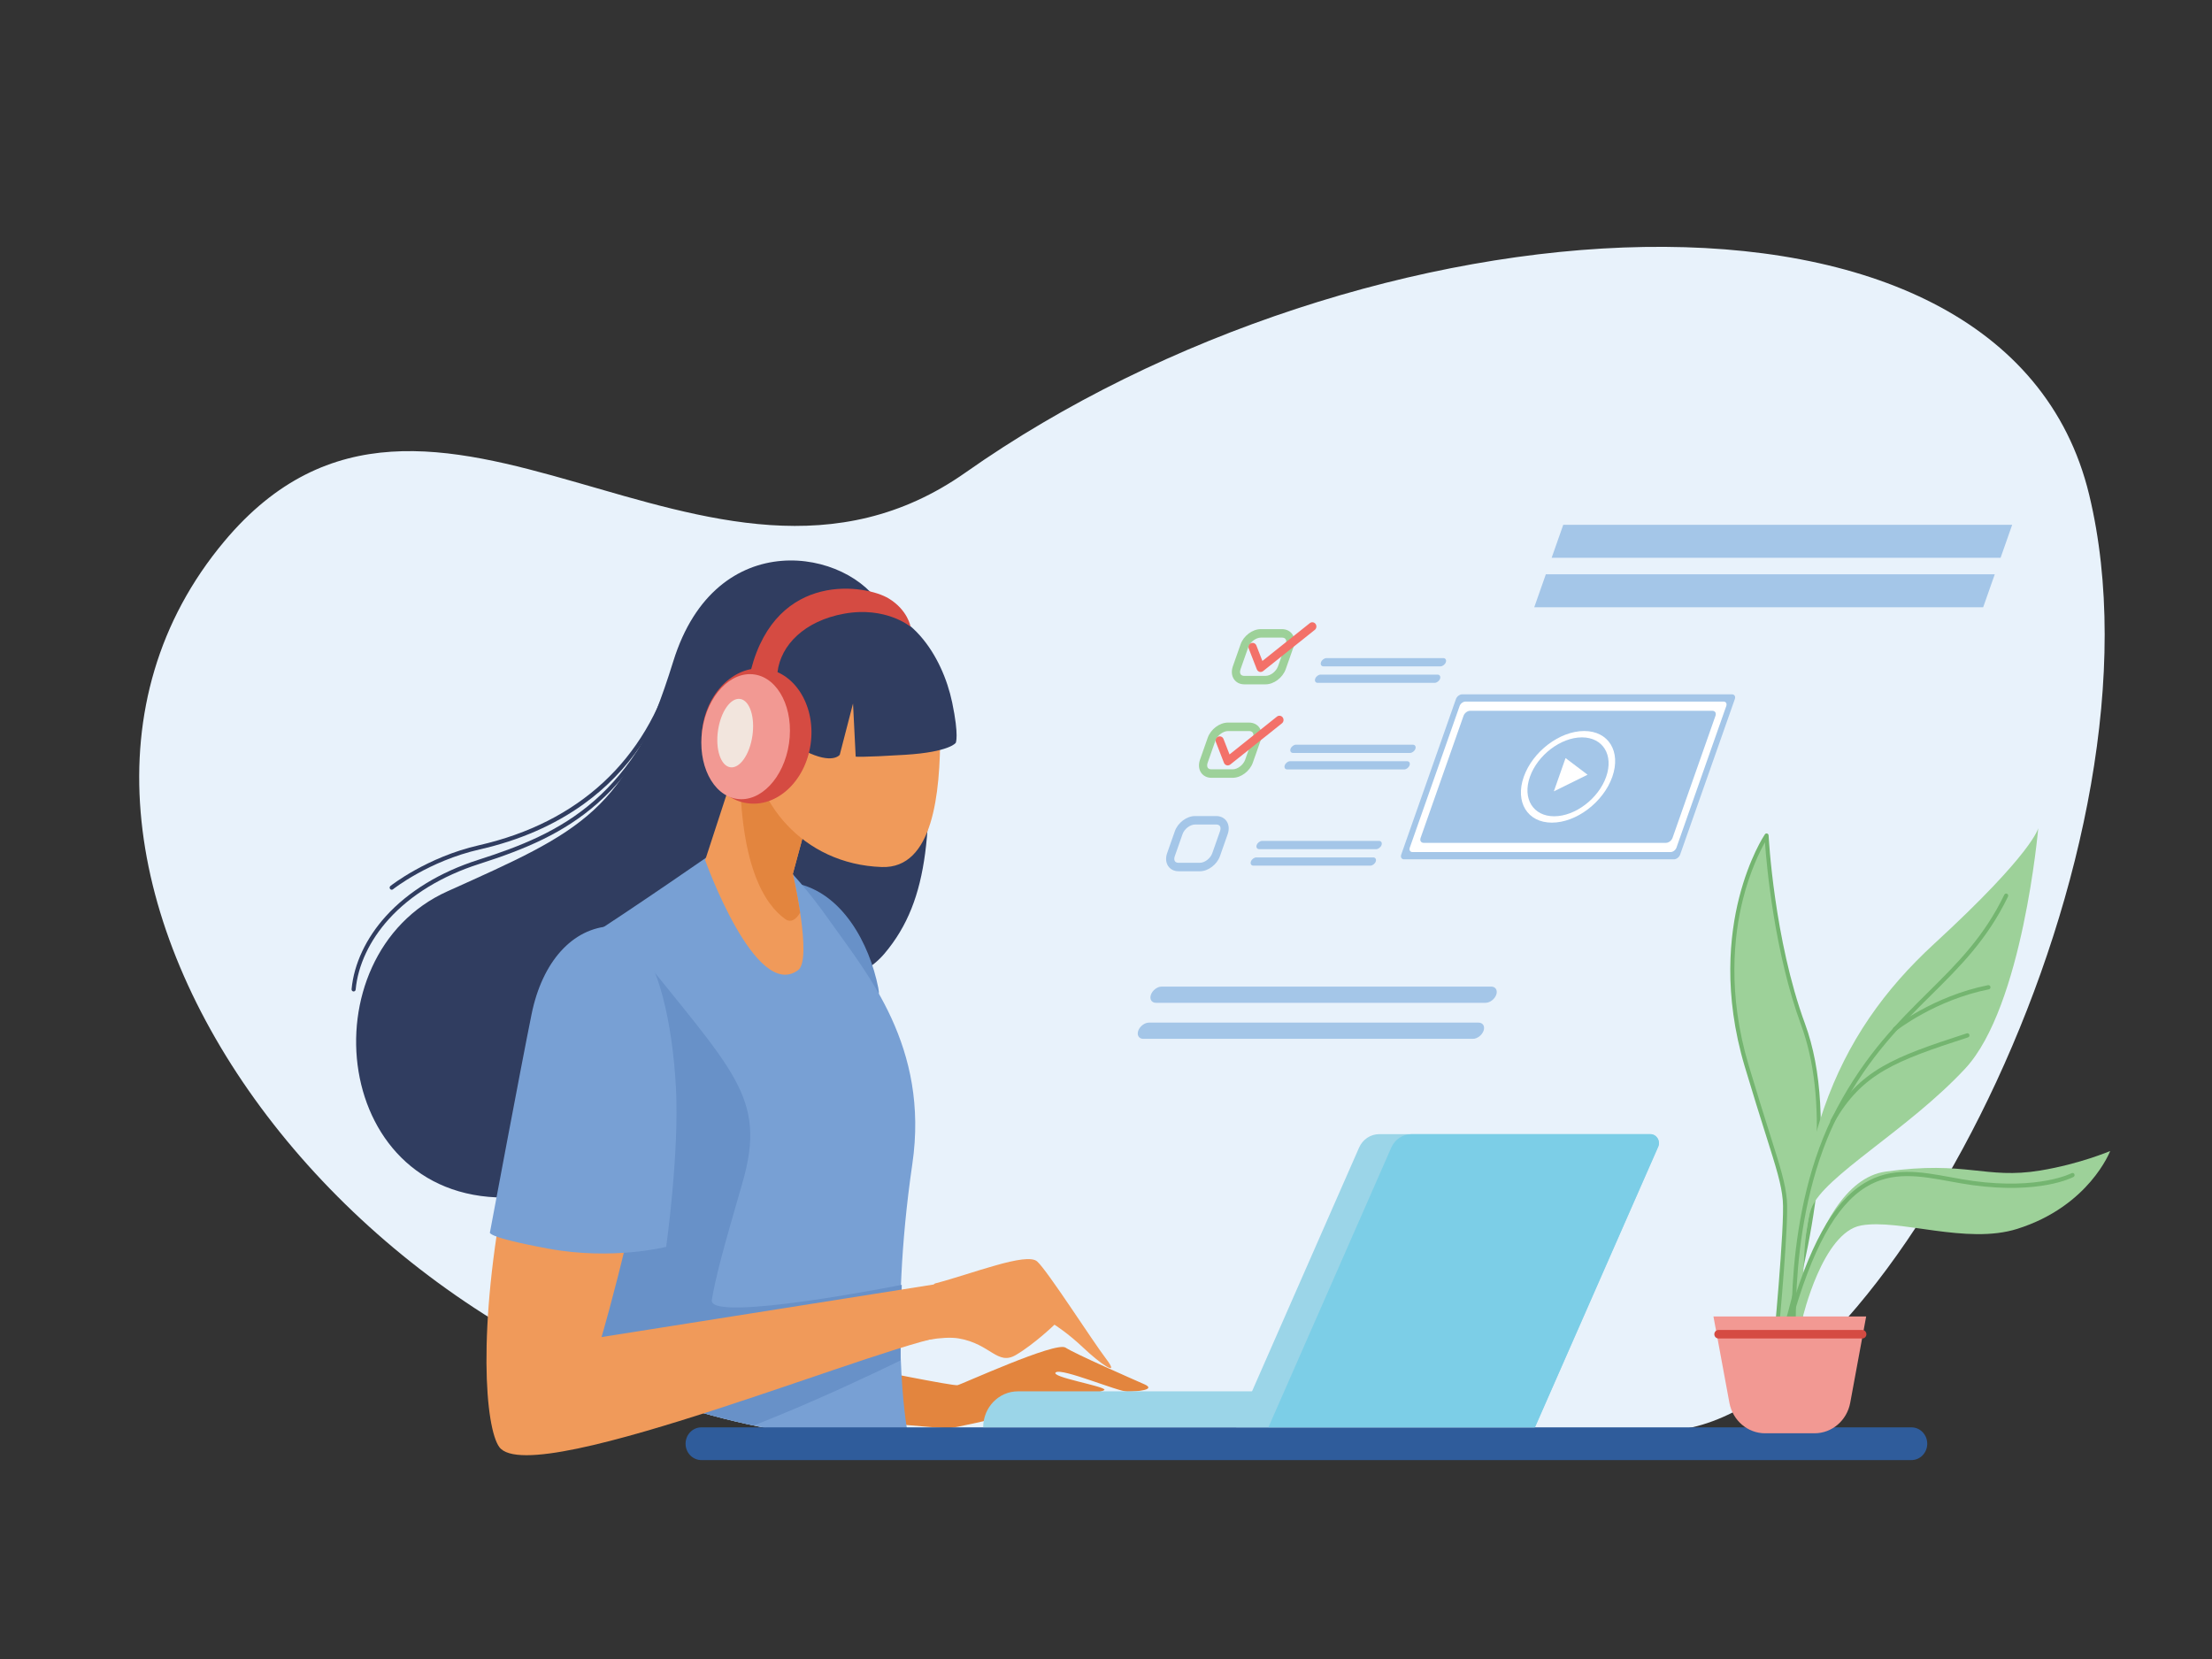 <?xml version="1.0" encoding="utf-8"?>
<!-- Generator: Adobe Illustrator 16.0.0, SVG Export Plug-In . SVG Version: 6.00 Build 0)  -->
<!DOCTYPE svg PUBLIC "-//W3C//DTD SVG 1.1//EN" "http://www.w3.org/Graphics/SVG/1.1/DTD/svg11.dtd">
<svg version="1.1" id="Layer_1" xmlns="http://www.w3.org/2000/svg" xmlns:xlink="http://www.w3.org/1999/xlink" x="0px" y="0px"
	 width="400px" height="300px" viewBox="0 0 400 300" enable-background="new 0 0 400 300" xml:space="preserve">
<rect x="0" y="0" width="400" height="300" fill="#333333" stroke="none"/>
<g>
	<path fill="#E8F2FB" d="M155.854,260.427C65.066,254.958-7.742,155.566,40.568,97.883c37.468-44.737,87.425,20.38,134.021-12.427
		c71.685-50.473,187.821-59.649,203.192,3.977c15.372,63.626-35.547,163.041-73.495,169.006S155.854,260.427,155.854,260.427z"/>
	<path fill="#303D60" d="M167.624,125.719c0.961,23.86,0.721,36.784-7.686,46.725c-8.406,9.941-31.944,7.456-31.944,7.456
		s-2.321,35.126-35.226,36.617s-37.628-43.742-11.849-55.341c24.54-11.041,32.344-14.249,40.831-41.589
		c7.753-24.975,31.944-20.214,37.708-9.775C165.222,120.25,167.624,125.719,167.624,125.719z"/>
	<path fill="#E3853E" d="M156.815,247.503c0,0,15.531,3.147,16.333,2.982c0.8-0.166,17.773-7.954,19.535-6.793
		c1.761,1.159,12.009,5.633,14.251,6.627c2.241,0.994-1.281,1.325-3.043,1.325s-11.849-4.308-12.969-3.479
		c-1.121,0.829,8.807,2.485,8.807,3.148s-26.58,6.959-28.182,6.959c-1.601,0-13.93-1.159-13.93-1.159L156.815,247.503z"/>
	<path fill="#6891C8" d="M143.926,159.727c8.366,1.699,13.29,10.86,14.891,18.886C160.418,186.637,143.926,159.727,143.926,159.727z
		"/>
	<g>
		<defs>
			<path id="SVGID_1_" d="M155.854,260.427C65.066,254.958-7.742,155.566,40.568,97.883c37.468-44.737,87.425,20.38,134.021-12.427
				c71.685-50.473,187.821-59.649,203.192,3.977c15.372,63.626-35.547,163.041-73.495,169.006S155.854,260.427,155.854,260.427z"/>
		</defs>
		<clipPath id="SVGID_2_">
			<use xlink:href="#SVGID_1_"  overflow="visible"/>
		</clipPath>
		<path clip-path="url(#SVGID_2_)" fill="#78A0D4" d="M129.916,153.556c0,0-16.092,11.184-24.738,16.652
			c-8.647,5.468,3.122,64.37,6.004,86.242c2.882,21.871,52.84,1.988,52.84,1.988s-3.363-18.392,0.96-47.968
			c3.097-21.186-8.246-34.465-14.731-43.66C133.884,143.602,129.916,153.556,129.916,153.556z"/>
		<path clip-path="url(#SVGID_2_)" fill="#6891C8" d="M114.063,170.456c18.494,23.362,24.746,27.729,20.176,43.494
			c-3.603,12.427-4.804,16.9-5.524,21.126c-0.721,4.225,34.346-2.735,34.346-2.735l-0.24,13.671c0,0-27.621,13.669-41.071,16.403
			c-13.45,2.733-21.856-0.497-21.856-0.497L114.063,170.456z"/>
	</g>
	<path fill="#2F5C9B" d="M345.648,264.03H126.833c-1.58,0-2.86-1.324-2.86-2.96c0-1.634,1.281-2.96,2.86-2.96h218.815
		c1.579,0,2.859,1.326,2.859,2.96C348.508,262.706,347.228,264.03,345.648,264.03z"/>
	<path fill="#F09A5A" d="M135.84,130.027l-8.326,25.517c0,0,9.126,25.6,16.813,19.883c2.624-1.952-0.96-17.397-0.96-17.397
		l5.604-20.712L135.84,130.027z"/>
	<path fill="#F09A5A" d="M109.26,169.462c-11.498,1.321-12.489,17.397-17.773,44.239c-5.284,26.842-3.696,44.56-1.201,47.968
		c6.004,8.202,73.495-20.38,81.901-20.132c5.802,0.172,0.961-9.941,0.961-9.941l-64.369,10.19c0,0,9.127-31.066,9.127-46.974
		C117.906,178.906,113.583,168.965,109.26,169.462z"/>
	<path fill="#F09A5A" d="M169.065,232.094c6.725-1.74,16.572-5.717,18.494-3.978c1.921,1.74,9.848,14.167,12.49,17.646
		c2.641,3.479-1.201,0.746-4.083-1.988c-2.882-2.734-5.284-4.226-5.284-4.226s-3.603,3.48-6.965,5.469
		c-3.363,1.988-4.563-1.988-10.328-2.982c-5.764-0.995-20.175,4.225-20.175,4.225L169.065,232.094z"/>
	<path fill="#78A0D4" d="M110.541,167.473c-7.046,0.332-12.49,6.463-14.411,15.907s-7.526,39.435-7.526,39.435
		s-1.121,0.829,10.568,2.982c11.688,2.154,21.295-0.331,21.295-0.331s2.402-17.067,1.762-28.831
		c-0.641-11.765-3.202-22.865-7.365-26.676C110.701,166.147,110.541,167.473,110.541,167.473z"/>
	<path fill="#E3853E" d="M143.366,158.029l5.604-20.712l-13.13-7.291l-2.006,6.146c-0.436,20.577,4.657,27.459,8.09,29.975
		c1.072,0.786,1.994,0.179,2.767-1.104C144.127,161.313,143.366,158.029,143.366,158.029z"/>
	<path fill="#F09A5A" d="M170.025,132.43c0,11.085-1.278,24.677-10.568,24.356c-14.411-0.497-23.492-12.089-23.492-23.175
		c0-11.084,7.535-20.07,16.83-20.07S170.025,121.344,170.025,132.43z"/>
	<path fill="#9BD5E8" d="M277.571,258.102h-54.022l22.22-50.587c0.649-1.477,2.071-2.424,3.639-2.424h49.025
		c1.136,0,1.891,1.213,1.421,2.282L277.571,258.102z"/>
	<path fill="#9BD5E8" d="M277.455,258.102h-99.664c0-3.593,2.815-6.505,6.287-6.505h93.377V258.102z"/>
	<path fill="#7CCEE7" d="M298.433,205.091h-43.204c-1.568,0-2.99,0.947-3.639,2.424l-22.221,50.587h48.202l22.282-50.729
		C300.323,206.304,299.568,205.091,298.433,205.091z"/>
	<path fill="#303D60" d="M154.173,109.688c10.208-0.745,16.252,8.906,18.014,17.356c1.271,6.097,0.641,7.29,0.641,7.29
		s-1.121,1.657-9.127,2.155c-8.006,0.496-8.967,0.331-8.967,0.331l-0.48-9.61l-2.401,9.279c0,0-1.281,1.821-6.245-0.663
		c-4.963-2.485-7.206-10.77-7.206-10.77s-1.121-5.469,2.722-9.114S154.173,109.688,154.173,109.688z"/>
	<path fill="#D54B42" d="M146.58,134.621c-0.979,6.705-6.151,11.456-11.552,10.612c-5.4-0.845-8.985-6.966-8.006-13.67
		c0.979-6.706,6.151-11.456,11.552-10.612C143.974,121.796,147.559,127.916,146.58,134.621z"/>
	<path fill="#F29993" d="M142.678,134.442c-0.907,6.208-5.153,10.692-9.484,10.015s-7.107-6.259-6.201-12.467
		c0.907-6.209,5.153-10.693,9.484-10.016C140.808,122.652,143.584,128.233,142.678,134.442z"/>
	<path fill="#F2E5DD" d="M136.059,133.056c-0.498,3.411-2.294,5.958-4.011,5.689c-1.717-0.269-2.705-3.251-2.207-6.662
		s2.294-5.958,4.011-5.691C135.568,126.662,136.557,129.644,136.059,133.056z"/>
	<path fill="#D54B42" d="M135.799,121.121c4.684-18.019,20.851-15.391,24.939-12.882c3.443,2.112,3.923,5.095,3.923,5.095
		s-4.443-3.728-12.009-2.361c-7.179,1.296-11.449,5.675-12.049,10.521C140.297,123.964,135.799,121.121,135.799,121.121z"/>
	<g>
		<path fill="#303D60" d="M63.946,179.289c-0.012,0-0.024,0-0.036-0.002c-0.204-0.02-0.353-0.206-0.333-0.417
			c0.421-4.557,2.622-9.241,6.197-13.189c4.043-4.465,9.797-7.981,16.639-10.172c15.246-4.879,28.547-11.084,36.905-37.696
			c0.063-0.201,0.272-0.311,0.467-0.246c0.194,0.065,0.301,0.282,0.238,0.482c-3.841,12.231-9.07,21.136-15.984,27.223
			c-6.098,5.369-12.968,8.268-21.407,10.969c-6.719,2.15-12.362,5.596-16.317,9.963c-3.465,3.825-5.596,8.351-6,12.738
			C64.296,179.141,64.135,179.289,63.946,179.289z"/>
	</g>
	<g>
		<path fill="#303D60" d="M70.831,160.896c-0.11,0-0.22-0.05-0.292-0.147c-0.126-0.167-0.096-0.408,0.065-0.538
			c0.065-0.051,6.58-5.213,16-7.361c18.084-4.123,30.225-15.376,35.111-32.541c0.058-0.204,0.263-0.319,0.459-0.26
			c0.197,0.06,0.309,0.273,0.251,0.476c-3.019,10.604-8.696,18.973-16.876,24.873c-5.267,3.799-11.588,6.559-18.786,8.199
			c-9.25,2.109-15.641,7.169-15.705,7.219C70.99,160.871,70.91,160.896,70.831,160.896z"/>
	</g>
	<g>
		<path fill="#A4C6E8" d="M302.691,155.396h-48.778c-0.456,0-0.692-0.384-0.526-0.857l9.895-28.129
			c0.167-0.473,0.672-0.856,1.129-0.856h48.776c0.458,0,0.693,0.384,0.527,0.856l-9.894,28.129
			C303.653,155.013,303.148,155.396,302.691,155.396z"/>
		<path fill="#FFFFFF" d="M302.103,154.081h-46.676c-0.427,0-0.647-0.357-0.491-0.8l9.01-25.613
			c0.154-0.442,0.627-0.801,1.054-0.801h46.675c0.427,0,0.646,0.358,0.492,0.801l-9.01,25.613
			C303.001,153.724,302.529,154.081,302.103,154.081z"/>
		<path fill="#A4C6E8" d="M301.26,152.413h-43.817c-0.479,0-0.728-0.402-0.552-0.899l7.765-22.078c0.175-0.497,0.706-0.9,1.186-0.9
			h43.817c0.48,0,0.728,0.403,0.553,0.9l-7.765,22.078C302.271,152.011,301.74,152.413,301.26,152.413z"/>
		<path fill="#FFFFFF" d="M291.557,140.475c-1.61,4.576-6.499,8.285-10.92,8.285c-4.422,0-6.701-3.709-5.093-8.285
			c1.61-4.575,6.499-8.285,10.921-8.285C290.886,132.189,293.166,135.899,291.557,140.475z"/>
		<path fill="#A4C6E8" d="M290.444,140.475c-1.386,3.94-5.596,7.134-9.403,7.134s-5.771-3.193-4.384-7.134
			c1.385-3.94,5.596-7.134,9.401-7.134C289.866,133.341,291.83,136.534,290.444,140.475z"/>
		<polygon fill="#FFFFFF" points="287.083,140.093 284.033,141.599 280.983,143.104 282.042,140.093 283.102,137.083 
			285.092,138.588 		"/>
		<g>
			<path fill="#9DD199" d="M228.854,123.751h-3.843c-0.789,0-1.472-0.34-1.872-0.933c-0.428-0.629-0.498-1.479-0.198-2.332
				l1.398-3.977c0.541-1.537,2.142-2.741,3.645-2.741h3.843c0.789,0,1.472,0.34,1.873,0.933c0.426,0.629,0.498,1.479,0.197,2.332
				l-1.398,3.977C231.957,122.547,230.356,123.751,228.854,123.751z M227.983,115.301c-0.876,0-1.928,0.809-2.253,1.732
				l-1.398,3.977c-0.133,0.376-0.125,0.715,0.02,0.929c0.155,0.231,0.444,0.28,0.659,0.28h3.843c0.891,0,1.922-0.794,2.253-1.733
				l1.398-3.977c0.132-0.376,0.126-0.715-0.019-0.928c-0.157-0.231-0.445-0.28-0.66-0.28H227.983z"/>
		</g>
		<g>
			<path fill="#9DD199" d="M222.909,140.652h-3.843c-0.789,0-1.472-0.341-1.873-0.934c-0.426-0.629-0.498-1.479-0.197-2.332
				l1.398-3.977c0.541-1.537,2.141-2.741,3.644-2.741h3.844c0.789,0,1.472,0.34,1.872,0.932c0.427,0.63,0.498,1.479,0.198,2.333
				l-1.399,3.977C226.013,139.448,224.412,140.652,222.909,140.652z M222.038,132.201c-0.875,0-1.927,0.811-2.251,1.733l-1.4,3.977
				c-0.133,0.377-0.125,0.715,0.02,0.929c0.156,0.23,0.445,0.278,0.66,0.278h3.843c0.89,0,1.922-0.792,2.253-1.731l1.398-3.977
				c0.133-0.376,0.126-0.715-0.02-0.929c-0.155-0.231-0.444-0.28-0.659-0.28H222.038z"/>
		</g>
		<g>
			<path fill="#A4C6E8" d="M216.965,157.553h-3.842c-0.79,0-1.474-0.34-1.875-0.933c-0.425-0.629-0.497-1.479-0.197-2.333
				l1.398-3.977c0.541-1.537,2.142-2.741,3.645-2.741h3.843c0.79,0,1.472,0.341,1.874,0.934c0.426,0.629,0.496,1.479,0.197,2.332
				l-1.398,3.977C220.068,156.349,218.468,157.553,216.965,157.553z M216.094,149.103c-0.891,0-1.922,0.793-2.252,1.732
				l-1.398,3.977c-0.133,0.376-0.125,0.715,0.019,0.929c0.157,0.231,0.444,0.279,0.661,0.279h3.842c0.891,0,1.923-0.793,2.252-1.732
				l1.399-3.977c0.132-0.377,0.126-0.715-0.02-0.929c-0.156-0.23-0.444-0.279-0.66-0.279H216.094z"/>
		</g>
		<path fill="#A4C6E8" d="M260.471,120.5h-21.136c-0.396,0-0.603-0.336-0.458-0.746c0.145-0.41,0.586-0.746,0.982-0.746h21.137
			c0.396,0,0.602,0.335,0.457,0.746C261.31,120.164,260.867,120.5,260.471,120.5z"/>
		<path fill="#A4C6E8" d="M259.422,123.482h-21.137c-0.396,0-0.602-0.335-0.457-0.745s0.586-0.746,0.982-0.746h21.137
			c0.396,0,0.602,0.336,0.458,0.746C260.261,123.147,259.818,123.482,259.422,123.482z"/>
		<path fill="#A4C6E8" d="M254.964,136.158h-21.136c-0.396,0-0.603-0.336-0.459-0.746c0.145-0.41,0.587-0.746,0.984-0.746h21.135
			c0.396,0,0.603,0.336,0.458,0.746C255.803,135.822,255.359,136.158,254.964,136.158z"/>
		<path fill="#A4C6E8" d="M253.915,139.141h-21.137c-0.396,0-0.603-0.336-0.458-0.746s0.587-0.746,0.982-0.746h21.136
			c0.397,0,0.603,0.336,0.458,0.746C254.753,138.805,254.312,139.141,253.915,139.141z"/>
		<path fill="#A4C6E8" d="M248.844,153.556h-21.136c-0.396,0-0.602-0.337-0.458-0.746c0.145-0.41,0.587-0.746,0.982-0.746h21.137
			c0.396,0,0.603,0.336,0.458,0.746C249.683,153.219,249.24,153.556,248.844,153.556z"/>
		<path fill="#A4C6E8" d="M247.796,156.538h-21.137c-0.396,0-0.603-0.336-0.458-0.746s0.586-0.746,0.982-0.746h21.136
			c0.396,0,0.603,0.336,0.459,0.746S248.191,156.538,247.796,156.538z"/>
		<g>
			<path fill="#F37169" d="M227.959,121.515c-0.064,0-0.131-0.01-0.194-0.027c-0.224-0.063-0.405-0.231-0.491-0.454l-1.452-3.728
				c-0.152-0.394,0.03-0.84,0.41-0.998s0.812,0.032,0.964,0.425l1.086,2.79l8.573-6.839c0.323-0.258,0.789-0.196,1.039,0.14
				c0.249,0.334,0.189,0.816-0.135,1.074l-9.348,7.456C228.28,121.459,228.121,121.515,227.959,121.515z"/>
		</g>
		<g>
			<path fill="#F37169" d="M222.015,138.415c-0.065,0-0.13-0.009-0.194-0.027c-0.224-0.063-0.406-0.229-0.492-0.452l-1.451-3.729
				c-0.152-0.393,0.031-0.839,0.41-0.997c0.379-0.157,0.813,0.032,0.963,0.425l1.087,2.79l8.573-6.839
				c0.324-0.258,0.789-0.196,1.039,0.139c0.249,0.335,0.189,0.816-0.135,1.075l-9.348,7.457
				C222.336,138.359,222.177,138.415,222.015,138.415z"/>
		</g>
		<polygon fill="#A4C6E8" points="361.768,100.865 280.587,100.865 282.686,94.9 363.866,94.9 		"/>
		<polygon fill="#A4C6E8" points="358.621,109.813 277.44,109.813 279.538,103.847 360.719,103.847 		"/>
		<path fill="#A4C6E8" d="M268.639,181.34h-59.614c-0.78,0-1.185-0.659-0.901-1.465c0.283-0.807,1.152-1.466,1.932-1.466h59.615
			c0.778,0,1.184,0.659,0.9,1.466C270.287,180.681,269.418,181.34,268.639,181.34z"/>
		<path fill="#A4C6E8" d="M266.347,187.854h-59.613c-0.778,0-1.185-0.659-0.901-1.466c0.283-0.806,1.152-1.465,1.933-1.465h59.614
			c0.778,0,1.184,0.659,0.9,1.465C267.995,187.194,267.126,187.854,266.347,187.854z"/>
	</g>
	<g>
		<path fill="#9DD199" d="M322.154,242.929c0-1.035,12.047-35.49,3.901-57.671c-5.703-15.53-6.603-34.168-6.603-34.168
			s-11.107,16.463-3.603,41.623c4.619,15.484,6.503,19.775,6.903,24.331c0.401,4.556-1.8,27.334-1.8,27.334L322.154,242.929z"/>
		<g>
			<path fill="#74B570" d="M320.954,244.762c-0.05,0-0.1-0.011-0.146-0.032c-0.148-0.064-0.238-0.223-0.223-0.39
				c0.022-0.228,2.193-22.794,1.8-27.261c-0.26-2.973-1.147-5.783-3.091-11.938c-0.996-3.153-2.234-7.076-3.798-12.315
				c-3.901-13.083-2.706-23.783-1.017-30.456c1.834-7.243,4.555-11.328,4.67-11.498c0.09-0.135,0.254-0.194,0.405-0.149
				c0.152,0.046,0.26,0.186,0.268,0.35c0.01,0.186,0.964,18.757,6.58,34.05c3.046,8.295,3.657,19.233,1.817,32.511
				c-1.468,10.601-4.088,19.661-5.206,23.53c-0.255,0.882-0.476,1.644-0.49,1.784c0,0.091-0.03,0.161-0.088,0.231l-1.201,1.449
				C321.162,244.714,321.06,244.762,320.954,244.762z M319.159,152.309c-0.912,1.627-2.685,5.191-3.973,10.291
				c-1.658,6.568-2.827,17.106,1.019,30c1.56,5.231,2.797,9.152,3.793,12.304c1.961,6.212,2.856,9.048,3.126,12.105
				c0.35,3.986-1.234,21.38-1.688,26.196l0.366-0.441c0.043-0.228,0.172-0.682,0.501-1.821c6.958-24.067,8.104-42.757,3.407-55.549
				C320.878,172.236,319.473,156.688,319.159,152.309z"/>
		</g>
		<path fill="#9DD199" d="M324.756,246.448c-1.802-38.309,7.004-59.224,25.015-75.79c18.009-16.564,18.81-20.914,18.81-20.914
			s-2.802,32.305-13.208,43.486c-10.405,11.182-25.613,19.465-27.815,25.264c-2.2,5.798-1.4,25.263-1.4,25.263l-1.4,3.52V246.448z"
			/>
		<path fill="#9DD199" d="M322.555,249.763c-0.201-0.621,3.802-35.825,18.409-37.896c14.609-2.071,18.011,1.45,28.017-0.207
			c7.139-1.182,12.607-3.521,12.607-3.521s-3.791,9.98-16.81,14.081c-9.205,2.898-21.212-1.863-28.216-0.621
			c-7.004,1.243-10.606,16.773-10.606,16.773l-1.2,8.075L322.555,249.763z"/>
		<g>
			<path fill="#74B570" d="M324.555,244.554c-0.188,0-0.351-0.148-0.368-0.348c-0.022-0.247-2.095-24.979,8.05-43.914
				c5.24-9.78,10.961-15.449,16.495-20.931c5.154-5.106,10.022-9.931,13.714-17.571c0.092-0.188,0.313-0.265,0.497-0.171
				c0.183,0.094,0.257,0.325,0.166,0.514c-3.75,7.76-8.663,12.628-13.866,17.782c-5.493,5.442-11.173,11.069-16.358,20.748
				c-10.03,18.725-7.981,43.228-7.96,43.473c0.019,0.211-0.131,0.397-0.335,0.417C324.578,244.554,324.566,244.554,324.555,244.554z
				"/>
		</g>
		<g>
			<path fill="#74B570" d="M323.555,239.584c-0.034,0-0.068-0.005-0.103-0.015c-0.197-0.06-0.31-0.271-0.253-0.475
				c3.83-13.663,8.228-21.635,13.836-25.086c5.013-3.087,10.194-2.14,15.681-1.137c1.344,0.245,2.731,0.499,4.105,0.686
				c11.922,1.618,17.735-1.379,17.793-1.41c0.182-0.097,0.405-0.022,0.499,0.165c0.093,0.188,0.021,0.419-0.159,0.517
				c-0.241,0.129-6.047,3.142-18.229,1.488c-1.391-0.188-2.788-0.443-4.139-0.691c-5.347-0.978-10.396-1.9-15.174,1.041
				c-5.438,3.347-9.728,11.176-13.503,24.641C323.864,239.476,323.716,239.584,323.555,239.584z"/>
		</g>
		<g>
			<path fill="#74B570" d="M342.666,186.469c-0.11,0-0.221-0.051-0.294-0.148c-0.124-0.168-0.095-0.409,0.067-0.538
				c0.07-0.056,7.188-5.67,17.065-7.631c0.201-0.039,0.396,0.097,0.434,0.305c0.039,0.207-0.093,0.408-0.293,0.448
				c-9.707,1.928-16.685,7.431-16.754,7.485C342.824,186.442,342.745,186.469,342.666,186.469z"/>
		</g>
		<g>
			<path fill="#74B570" d="M331.358,203.14c-0.063,0-0.129-0.018-0.188-0.055c-0.176-0.107-0.234-0.343-0.13-0.525
				c5.211-9.092,11.313-11.384,24.621-15.7c0.194-0.063,0.403,0.05,0.465,0.251c0.061,0.202-0.049,0.417-0.243,0.479
				c-13.12,4.256-19.134,6.511-24.205,15.362C331.608,203.072,331.485,203.14,331.358,203.14z"/>
		</g>
		<path fill="#F29993" d="M328.123,259.184h-8.937c-3.155,0-5.865-2.319-6.458-5.525l-2.881-15.597h27.615l-2.881,15.597
			C333.988,256.864,331.278,259.184,328.123,259.184z"/>
		<g>
			<path fill="#D54B42" d="M336.762,242.038h-26.014c-0.409,0-0.741-0.343-0.741-0.766c0-0.424,0.332-0.768,0.741-0.768h26.014
				c0.41,0,0.741,0.344,0.741,0.768C337.503,241.695,337.172,242.038,336.762,242.038z"/>
		</g>
	</g>
</g>
</svg>
